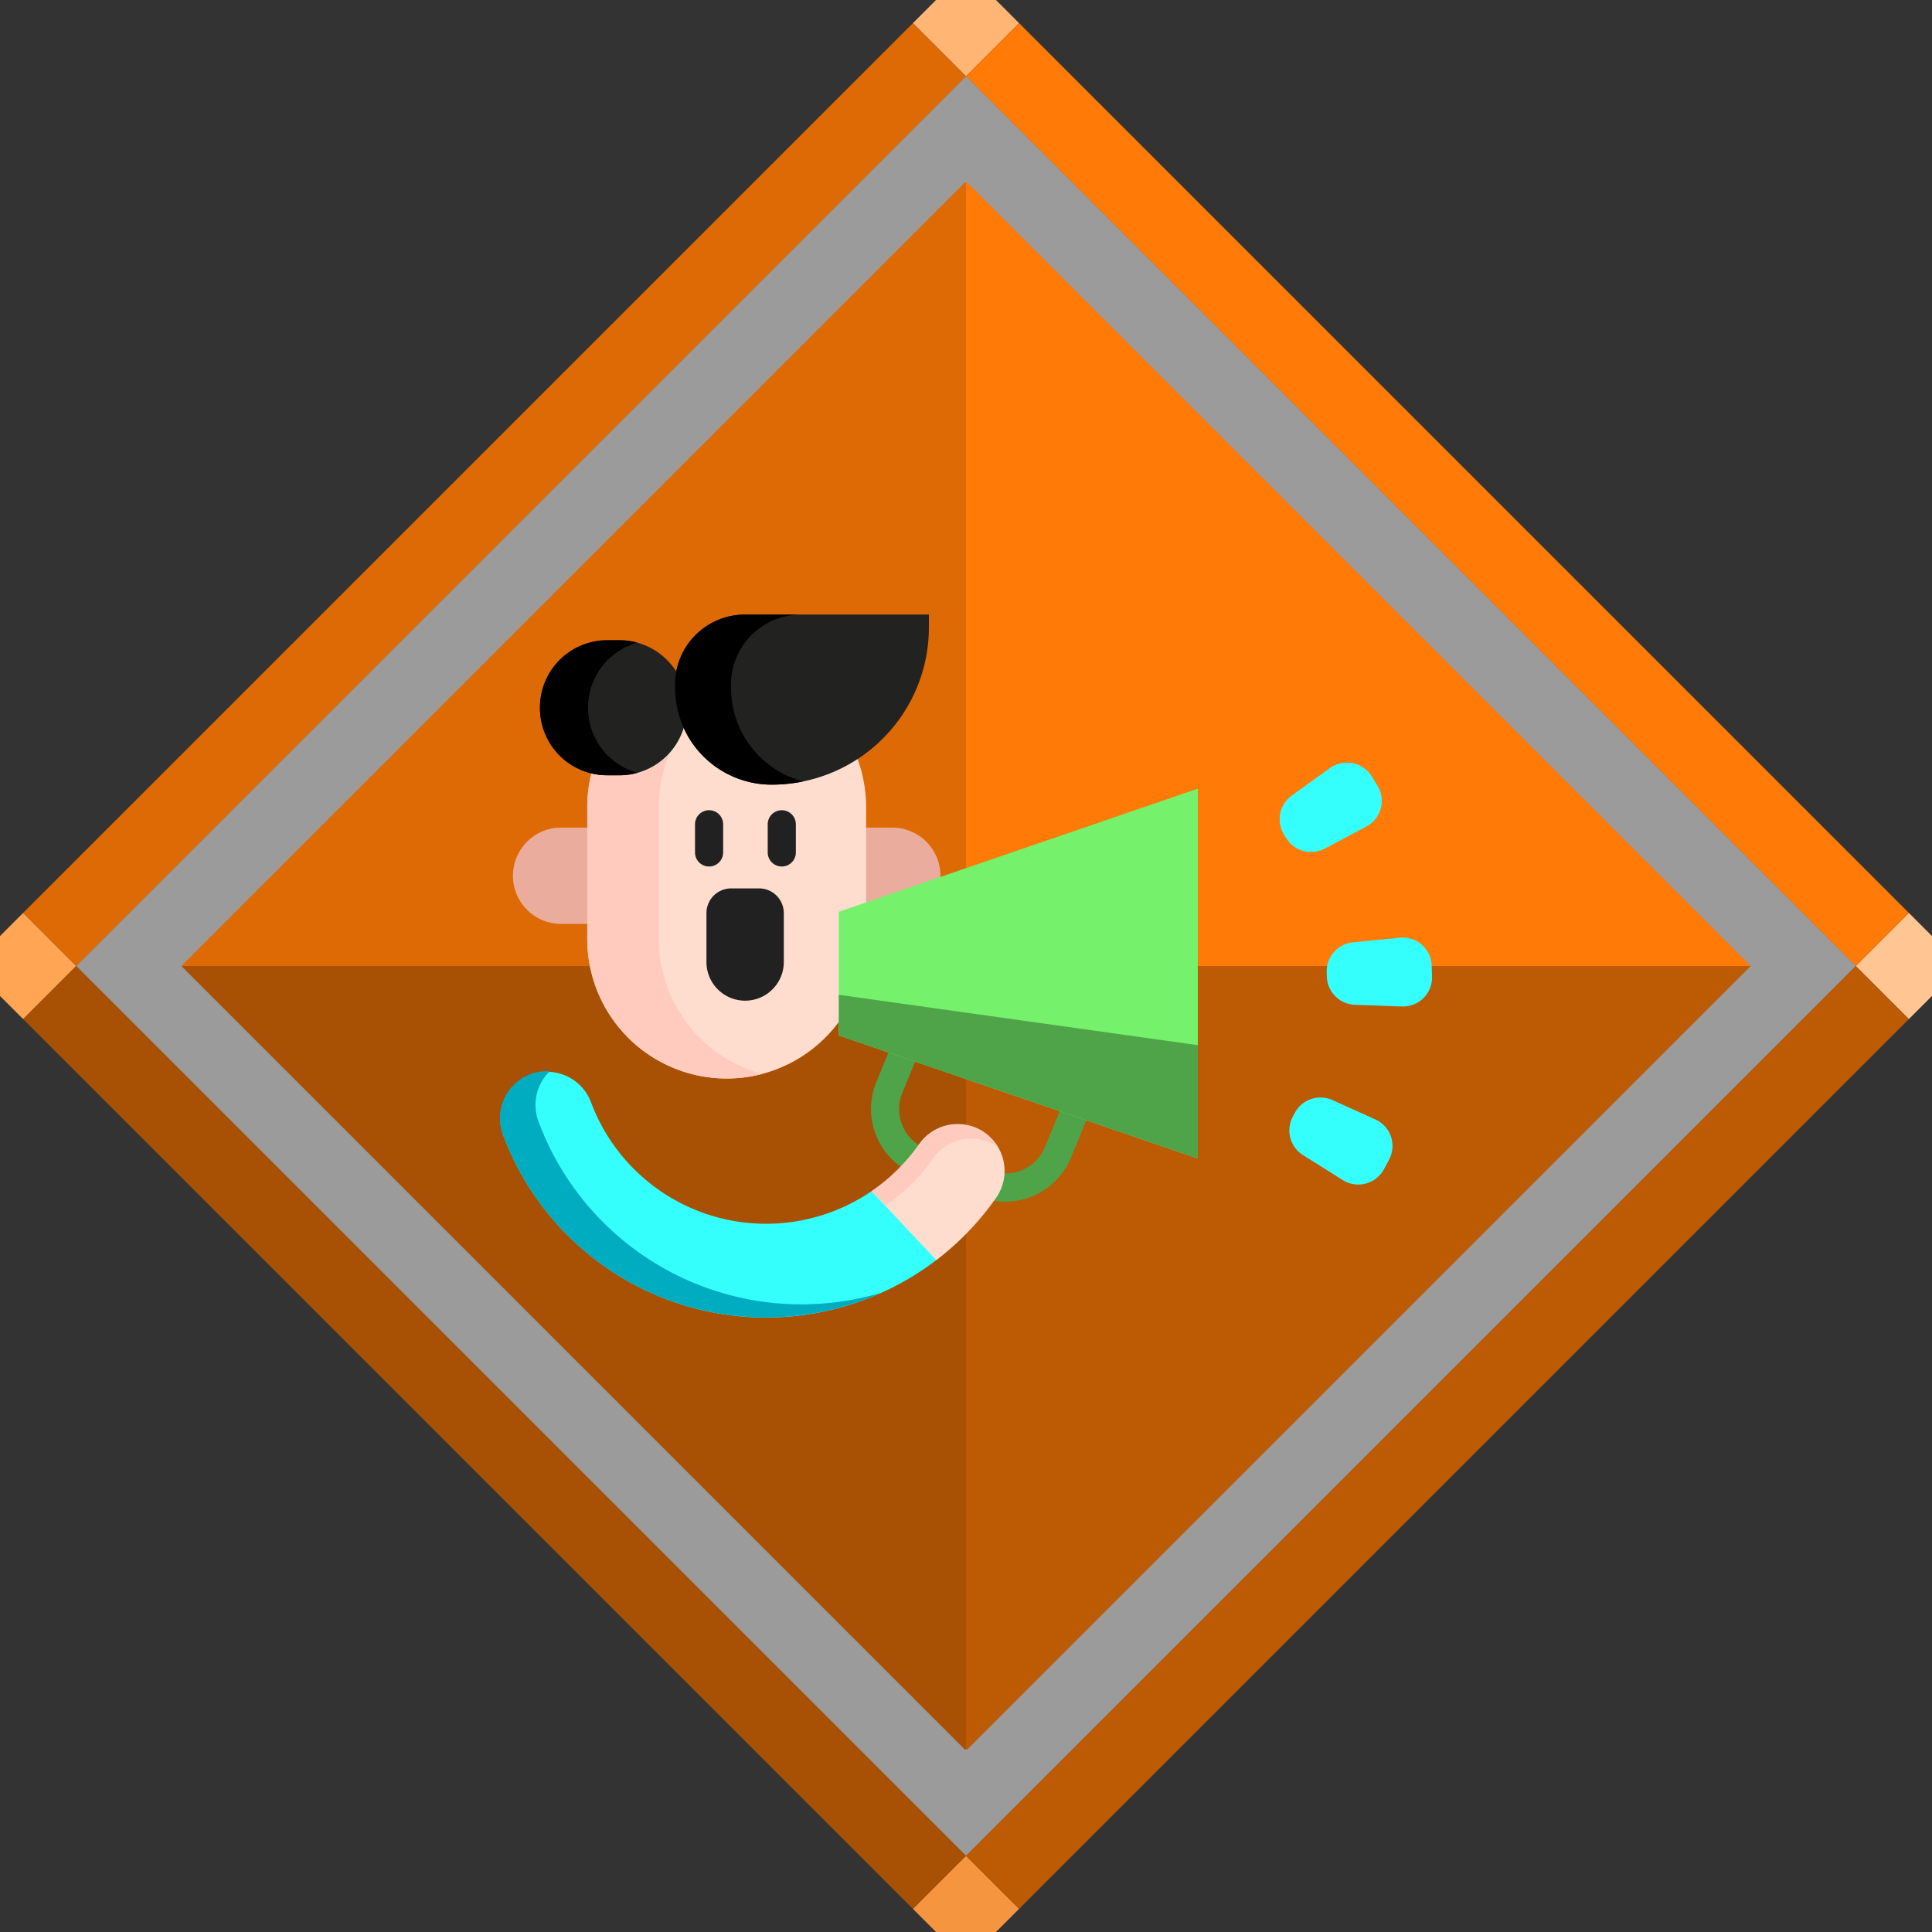 <svg id="Badge_Speaker" data-name="Badge Speaker" xmlns="http://www.w3.org/2000/svg" viewBox="0 0 1140 1140"><rect x="0" y="0" width="1140" height="1140" fill="#333333" stroke="none"/><defs><style>.cls-1{fill:#ffb675;}.cls-2{fill:#ffc694;}.cls-3{fill:#f59540;}.cls-4{fill:#ffa554;}.cls-5{fill:#bd5a04;}.cls-6{fill:#de6a05;}.cls-7{fill:#ff7a06;}.cls-8{fill:#a85004;}.cls-9{fill:#fff;opacity:0.51;}.cls-10{fill:#4fa348;}.cls-11{fill:#eaac9d;}.cls-12{fill:#ffddce;}.cls-13{fill:#ffcbbe;}.cls-14{fill:#212121;}.cls-15{fill:#222221;}.cls-16{fill:#75f16b;}.cls-17{fill:#35fffc;}.cls-18{fill:#00acbf;}</style></defs><g id="Layer_189" data-name="Layer 189"><g id="Outline_Corner_1_copy_8" data-name="Outline Corner 1 copy 8"><path class="cls-1" d="M1017.68,430H982.32l-13.66,13.66L1000,475l31.34-31.34Z" transform="translate(-430 -430)"/></g><g id="Outline_Corner_2_copy_8" data-name="Outline Corner 2 copy 8"><path class="cls-2" d="M1556.34,968.66,1525,1000l31.34,31.34,13.66-13.66V982.32Z" transform="translate(-430 -430)"/></g><g id="Outline_Corner_3_copy_8" data-name="Outline Corner 3 copy 8"><path class="cls-3" d="M1000,1525l-31.34,31.34L982.32,1570h35.36l13.66-13.66Z" transform="translate(-430 -430)"/></g><g id="Outline_Corner_4_copy_8" data-name="Outline Corner 4 copy 8"><path class="cls-4" d="M443.66,968.66,430,982.32v35.36l13.66,13.66L475,1000Z" transform="translate(-430 -430)"/></g><g id="Outline_1_copy_8" data-name="Outline 1 copy 8"><path class="cls-5" d="M1031.34,1556.34l525-525L1525,1000l-525,525Z" transform="translate(-430 -430)"/></g><g id="Outline_3_copy_8" data-name="Outline 3 copy 8"><path class="cls-6" d="M968.66,443.66l-525,525L475,1000l525-525Z" transform="translate(-430 -430)"/></g><g id="Outline_2_copy_8" data-name="Outline 2 copy 8"><path class="cls-7" d="M1031.34,443.66l525,525L1525,1000,1000,475Z" transform="translate(-430 -430)"/></g><g id="Outline_4_copy_8" data-name="Outline 4 copy 8"><path class="cls-8" d="M968.66,1556.34l-525-525L475,1000l525,525Z" transform="translate(-430 -430)"/></g><g id="Inline_copy_8" data-name="Inline copy 8"><rect class="cls-9" x="628.77" y="628.77" width="742.46" height="742.46" transform="translate(-844.21 570) rotate(-45)"/></g><g id="Inline_T1_copy_8" data-name="Inline T1 copy 8"><polygon class="cls-6" points="570 108 570 570 107 570 569.5 107.5 570 108"/></g><g id="Inline_T2_copy_8" data-name="Inline T2 copy 8"><polygon class="cls-7" points="570 108 570 570 1033 570 570.5 107.5 570 108"/></g><g id="Inline_T3_copy_8" data-name="Inline T3 copy 8"><polygon class="cls-5" points="570 1032 570 570 1033 570 570.5 1032.5 570 1032"/></g><g id="Inline_T4_copy_8" data-name="Inline T4 copy 8"><polygon class="cls-8" points="570 1032 570 570 107 570 569.5 1032.5 570 1032"/></g></g><g id="Layer_125_copy_3" data-name="Layer 125 copy 3"><path class="cls-10" d="M1023.17,1139.07a41.75,41.75,0,0,1-13.53-2.26L972.23,1124a41.87,41.87,0,0,1-25.12-55.59l10.53-25.5,15.34,6.34-10.53,25.49a25.28,25.28,0,0,0,15.16,33.56L1015,1121.1a25.3,25.3,0,0,0,31.55-14.26l12.11-29.3,15.34,6.33-12.11,29.31a42,42,0,0,1-38.75,25.89Z" transform="translate(-430 -430)"/><path class="cls-11" d="M956.5,975.16H761.09a28.41,28.41,0,0,1,0-56.82H956.5a28.41,28.41,0,0,1,0,56.82Z" transform="translate(-430 -430)"/><path class="cls-12" d="M858.79,1066.38a82.25,82.25,0,0,1-82.26-82.25V906.19a82.26,82.26,0,0,1,164.52,0v77.94A82.25,82.25,0,0,1,858.79,1066.38Z" transform="translate(-430 -430)"/><path class="cls-13" d="M879.91,1063.66a82.35,82.35,0,0,1-103.38-79.53V906.2a82.35,82.35,0,0,1,103.38-79.53,82.3,82.3,0,0,0-61.16,79.53v77.92a82.3,82.3,0,0,0,61.16,79.54Z" transform="translate(-430 -430)"/><path class="cls-14" d="M848.4,941.29a8.29,8.29,0,0,1-8.3-8.3V916.38a8.3,8.3,0,0,1,16.6,0V933A8.3,8.3,0,0,1,848.4,941.29Z" transform="translate(-430 -430)"/><path class="cls-14" d="M891.32,941.29A8.3,8.3,0,0,1,883,933V916.38a8.3,8.3,0,0,1,16.6,0V933A8.29,8.29,0,0,1,891.32,941.29Z" transform="translate(-430 -430)"/><path class="cls-15" d="M788.3,807.79h7.22a39.69,39.69,0,0,1,39.69,39.69v.3a39.69,39.69,0,0,1-39.69,39.69H788.3a39.69,39.69,0,0,1-39.69-39.69v-.3A39.69,39.69,0,0,1,788.3,807.79Z" transform="translate(-430 -430)"/><path d="M806.12,886a39,39,0,0,1-10.59,1.45h-7.22a39.69,39.69,0,0,1-39.7-39.69v-.3a39.68,39.68,0,0,1,39.7-39.68h7.22a39,39,0,0,1,10.59,1.44A39.66,39.66,0,0,0,777,847.48v.3A39.65,39.65,0,0,0,806.12,886Z" transform="translate(-430 -430)"/><path class="cls-15" d="M828.32,835.92a57,57,0,0,0,57,57.05,92.79,92.79,0,0,0,92.79-92.79v-7.56H869.55A41.28,41.28,0,0,0,828.32,835.92Z" transform="translate(-430 -430)"/><path d="M903.89,891.12A92.62,92.62,0,0,1,885.37,893a57,57,0,0,1-57-57.05,41.27,41.27,0,0,1,41.23-43.29h33a41.27,41.27,0,0,0-41.23,43.29A57.08,57.08,0,0,0,903.89,891.12Z" transform="translate(-430 -430)"/><path class="cls-16" d="M1136.79,895.35v218.26L924.94,1041V968Z" transform="translate(-430 -430)"/><path class="cls-10" d="M1136.79,1046.72v66.89L924.94,1041v-24Z" transform="translate(-430 -430)"/><path class="cls-17" d="M982.46,1173.55a165.64,165.64,0,0,1-255.74-74.26,27.67,27.67,0,0,1,51.91-19.16,110.3,110.3,0,0,0,165.65,52.74l31,11.79Z" transform="translate(-430 -430)"/><path class="cls-18" d="M949.82,1192.89a166.87,166.87,0,0,1-68,14.49,165.46,165.46,0,0,1-155.11-108.09,27.68,27.68,0,0,1,27.7-37.19,27.63,27.63,0,0,0-6.73,29.47A165.49,165.49,0,0,0,902.8,1199.66a167.64,167.64,0,0,0,47-6.77Z" transform="translate(-430 -430)"/><path class="cls-12" d="M1017.49,1137.15a165.07,165.07,0,0,1-35,36.4l-38.17-40.69a109.44,109.44,0,0,0,27.94-27.56,27.67,27.67,0,1,1,45.25,31.85Z" transform="translate(-430 -430)"/><path class="cls-13" d="M1018.15,1106.28a27.68,27.68,0,0,0-37.57,7.36,109.64,109.64,0,0,1-27.94,27.57l-8.34-8.34a109.64,109.64,0,0,0,27.94-27.57,27.65,27.65,0,0,1,45.91,1Z" transform="translate(-430 -430)"/><path class="cls-17" d="M1192.83,1088.91l1.21-2.26a17.15,17.15,0,0,1,22.19-7.53l25.31,11.42a17.16,17.16,0,0,1,8.07,23.77l-3,5.6a17.16,17.16,0,0,1-24.27,6.42l-23.51-14.77A17.16,17.16,0,0,1,1192.83,1088.91Z" transform="translate(-430 -430)"/><path class="cls-17" d="M1212.91,1006.24l-.08-2.56a17.17,17.17,0,0,1,15.46-17.62l27.63-2.77a17.17,17.17,0,0,1,18.87,16.55l.2,6.36a17.16,17.16,0,0,1-17.8,17.69l-27.75-1A17.19,17.19,0,0,1,1212.91,1006.24Z" transform="translate(-430 -430)"/><path class="cls-17" d="M1189,924.6l-1.34-2.17a17.17,17.17,0,0,1,4.57-23l22.54-16.21a17.17,17.17,0,0,1,24.62,4.89l3.36,5.41a17.18,17.18,0,0,1-6.57,24.23l-24.55,13A17.18,17.18,0,0,1,1189,924.6Z" transform="translate(-430 -430)"/><path class="cls-14" d="M861.44,954.21H877.9a14.59,14.59,0,0,1,14.59,14.58v28.85a22.82,22.82,0,0,1-45.64,0V968.79a14.59,14.59,0,0,1,14.59-14.58Z" transform="translate(-430 -430)"/></g></svg>